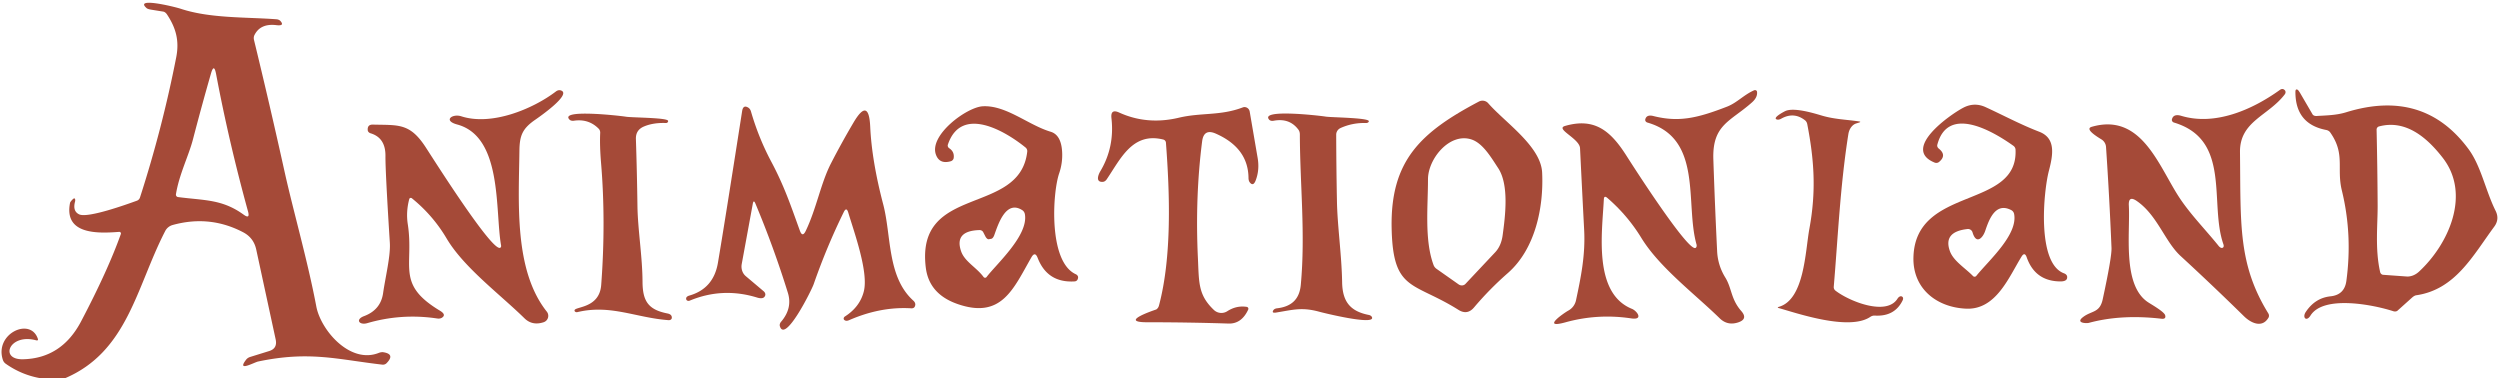 <?xml version="1.0" encoding="UTF-8" standalone="no"?>
<!DOCTYPE svg PUBLIC "-//W3C//DTD SVG 1.1//EN" "http://www.w3.org/Graphics/SVG/1.1/DTD/svg11.dtd">
<svg xmlns="http://www.w3.org/2000/svg" version="1.1" viewBox="0 0 502 76">
<path fill="#a54a38" d="
  M 12.94 76.00
  L 8.44 76.00
  Q 4.45 75.37 1.15 73.04
  A 1.57 1.46 10.6 0 1 0.58 72.27
  C -1.16 67.02 6.08 63.62 7.59 68.00
  Q 7.75 68.46 7.24 68.33
  C 1.90 66.89 -0.22 72.24 4.60 72.14
  Q 12.37 71.97 16.28 64.54
  Q 21.66 54.31 24.27 46.98
  A 0.33 0.32 6.9 0 0 23.93 46.56
  C 19.67 46.89 12.78 47.15 14.07 40.71
  C 14.12 40.50 14.74 39.80 14.92 39.83
  A 0.58 0.30 -75.7 0 1 15.07 40.48
  Q 14.55 42.40 15.89 43.04
  C 17.61 43.87 25.47 41.03 27.47 40.31
  A 1.01 1.01 0.9 0 0 28.10 39.68
  Q 32.60 25.76 35.39 11.48
  C 36.04 8.14 35.31 5.58 33.54 2.91
  A 1.36 0.83 68.8 0 0 32.78 2.33
  L 30.34 1.94
  A 1.42 0.36 4.5 0 1 29.45 1.64
  C 26.83 -0.64 34.96 1.32 36.32 1.77
  C 42.19 3.71 49.35 3.41 55.52 3.87
  A 1.29 1.05 -13.8 0 1 56.36 4.27
  Q 57.17 5.25 55.49 5.05
  Q 52.27 4.66 51.08 7.07
  A 1.56 1.18 57.7 0 0 51.00 8.01
  Q 54.22 21.26 57.16 34.55
  C 58.90 42.38 61.79 52.41 63.51 61.51
  C 64.40 66.29 70.28 73.14 76.04 70.87
  A 1.97 1.14 -38.5 0 1 76.99 70.73
  Q 79.40 71.12 77.62 72.93
  A 1.05 0.98 24.3 0 1 76.77 73.22
  C 67.80 72.19 62.19 70.42 51.84 72.59
  C 51.05 72.75 47.41 74.81 49.44 72.20
  A 1.77 1.37 4.6 0 1 50.25 71.67
  L 54.05 70.49
  Q 55.75 69.97 55.35 68.14
  L 51.45 50.10
  Q 50.94 47.75 48.83 46.64
  Q 42.12 43.12 34.67 45.18
  A 2.40 2.39 5.8 0 0 33.17 46.40
  C 27.36 57.65 25.65 70.66 12.94 76.00
  Z
  M 35.75 39.57
  C 41.09 40.27 44.60 39.98 48.92 43.10
  Q 50.24 44.06 49.81 42.48
  Q 45.95 28.46 43.39 14.86
  Q 42.97 12.61 42.35 14.81
  Q 40.47 21.36 38.75 27.97
  C 37.90 31.26 35.96 35.05 35.33 39.01
  A 0.49 0.48 -82.0 0 0 35.75 39.57
  Z"
/>
<path fill="#a54a38" d="
  M 100.62 49.30
  C 99.38 42.35 100.97 27.48 91.81 25.00
  C 88.90 24.22 90.81 22.77 92.62 23.35
  C 98.69 25.32 106.96 21.92 111.64 18.36
  A 1.18 0.89 -51.6 0 1 112.53 18.13
  C 115.12 18.79 108.08 23.62 107.54 24.00
  C 104.90 25.81 104.34 27.20 104.30 30.25
  C 104.17 40.70 103.19 54.26 109.80 62.58
  A 1.35 1.35 -28.5 0 1 109.17 64.70
  Q 106.89 65.45 105.32 63.92
  C 100.43 59.12 93.13 53.71 89.69 47.90
  Q 86.94 43.24 82.70 39.81
  A 0.33 0.32 27.4 0 0 82.18 39.97
  Q 81.50 42.52 81.88 45.00
  C 83.19 53.44 79.40 57.01 88.33 62.38
  Q 89.70 63.20 88.72 63.81
  A 1.52 1.00 24.8 0 1 87.78 63.95
  Q 80.63 62.88 73.74 64.89
  C 72.14 65.35 71.28 64.15 73.12 63.47
  Q 76.46 62.21 76.93 58.84
  C 77.40 55.57 78.45 51.37 78.28 48.75
  Q 77.37 34.33 77.40 31.31
  Q 77.43 27.66 74.40 26.76
  A 0.81 0.68 8.0 0 1 73.84 26.14
  Q 73.75 24.99 74.88 25.02
  C 80.02 25.15 82.28 24.67 85.46 29.54
  C 87.04 31.96 98.31 49.80 100.32 49.78
  A 0.41 0.32 83.5 0 0 100.62 49.30
  Z"
/>
<path fill="#a54a38" d="
  M 322.05 40.04
  C 321.72 46.64 319.88 58.85 327.68 62.01
  C 328.71 62.42 330.10 64.32 327.53 63.93
  Q 320.84 62.93 314.39 64.71
  C 309.27 66.13 314.10 62.81 314.93 62.36
  A 3.09 3.06 82.0 0 0 316.46 60.31
  C 317.46 55.63 318.36 51.19 318.10 46.20
  Q 317.67 37.97 317.27 29.75
  C 317.18 27.82 312.20 25.89 314.26 25.29
  C 320.22 23.57 323.44 26.29 326.63 31.33
  C 327.84 33.23 338.90 50.49 340.45 49.79
  A 0.66 0.45 71.9 0 0 340.66 49.08
  C 338.33 40.91 342.00 27.83 330.80 24.61
  A 0.60 0.51 15.1 0 1 330.37 23.98
  Q 330.62 22.95 332.00 23.30
  C 337.11 24.59 340.82 23.73 346.80 21.41
  C 348.80 20.63 350.17 19.03 352.23 18.13
  A 0.42 0.39 -15.4 0 1 352.81 18.43
  Q 352.95 19.54 351.80 20.56
  C 347.48 24.41 343.81 24.99 344.04 32.00
  Q 344.34 41.00 344.80 50.45
  Q 344.94 53.29 346.43 55.71
  C 347.79 57.91 347.52 60.03 349.66 62.47
  Q 351.04 64.06 349.05 64.73
  Q 346.90 65.45 345.32 63.92
  C 340.29 59.00 333.22 53.71 329.58 47.77
  Q 326.81 43.24 322.75 39.74
  Q 322.09 39.18 322.05 40.04
  Z"
/>
<path fill="#a54a38" d="
  M 431.31 60.68
  C 432.02 61.15 434.53 62.56 434.76 63.29
  Q 435.00 64.12 434.00 64.00
  Q 425.95 63.07 419.45 64.83
  C 418.90 64.97 416.72 64.86 418.26 63.68
  C 420.02 62.33 421.63 62.88 422.23 60.08
  Q 424.07 51.55 423.99 49.76
  Q 423.56 39.36 422.89 29.51
  A 1.95 1.93 -76.4 0 0 421.97 27.99
  Q 418.50 25.90 420.03 25.46
  C 429.76 22.66 433.26 32.77 437.29 39.17
  C 439.60 42.83 442.74 45.95 445.50 49.38
  A 0.92 0.48 57.1 0 0 446.21 49.78
  C 446.57 49.71 446.56 49.34 446.46 49.05
  C 443.58 40.84 448.12 28.08 436.54 24.61
  A 0.59 0.53 15.1 0 1 436.12 23.97
  Q 436.42 22.79 438.00 23.26
  C 444.72 25.29 452.15 22.11 457.78 18.07
  Q 458.36 17.65 458.80 18.13
  A 0.69 0.58 -48.5 0 1 458.78 18.95
  C 455.46 23.30 449.72 24.33 449.79 30.56
  C 449.96 44.93 449.35 52.98 455.47 62.92
  A 0.89 0.80 45.3 0 1 455.51 63.79
  C 454.26 65.93 452.01 64.90 450.58 63.49
  Q 444.33 57.35 437.85 51.39
  C 434.71 48.50 433.19 43.21 429.08 40.37
  Q 427.35 39.17 427.47 41.27
  C 427.77 46.84 426.12 57.22 431.31 60.68
  Z"
/>
<path fill="#a54a38" d="
  M 460.92 18.44
  Q 460.92 17.77 461.39 18.04
  A 1.02 0.13 60.6 0 1 461.86 18.67
  L 464.36 22.96
  A 0.98 0.66 -12.4 0 0 465.19 23.29
  C 467.18 23.17 469.15 23.15 471.12 22.54
  Q 486.65 17.74 495.66 29.91
  C 498.21 33.35 499.07 38.22 501.12 42.34
  Q 501.95 44.02 500.84 45.52
  C 496.57 51.30 493.04 58.15 485.18 59.29
  A 1.68 0.76 -52.9 0 0 484.36 59.74
  L 481.43 62.37
  A 0.99 0.70 28.0 0 1 480.54 62.48
  C 476.84 61.27 466.60 59.14 463.95 63.36
  C 463.13 64.67 462.26 63.78 462.98 62.67
  Q 464.85 59.83 467.97 59.50
  Q 470.77 59.21 471.15 56.42
  Q 472.41 47.11 470.24 38.23
  C 469.15 33.75 470.98 30.94 467.90 26.58
  A 1.35 1.17 -9.7 0 0 467.11 26.10
  Q 460.90 24.92 460.92 18.44
  Z
  M 477.43 41.24
  C 477.45 45.18 476.88 49.96 477.93 54.62
  A 0.73 0.66 84.9 0 0 478.53 55.18
  L 483.25 55.52
  A 3.67 2.94 -60.1 0 0 485.73 54.55
  C 491.68 49.05 496.20 39.04 490.52 31.71
  C 487.48 27.78 483.18 23.93 477.70 25.39
  A 0.66 0.65 82.2 0 0 477.22 26.04
  Q 477.39 33.66 477.43 41.24
  Z"
/>
<path fill="#a54a38" d="
  M 279.44 45.76
  C 279.18 32.25 285.27 26.56 296.97 20.39
  A 1.54 1.53 -34.1 0 1 298.84 20.74
  C 302.21 24.59 309.39 29.35 309.66 34.63
  C 310.00 41.63 308.29 49.98 302.80 54.81
  Q 299.13 58.02 295.98 61.74
  Q 294.63 63.33 292.86 62.22
  C 283.74 56.49 279.69 58.60 279.44 45.76
  Z
  M 300.24 50.65
  Q 301.44 49.37 301.73 47.25
  C 302.25 43.44 303.06 37.14 300.84 33.77
  C 299.48 31.71 297.78 28.75 295.46 28.00
  C 291.07 26.58 286.74 31.90 286.74 36.00
  C 286.75 41.35 285.99 48.19 287.86 53.22
  A 1.70 1.56 9.8 0 0 288.45 53.98
  L 292.90 57.11
  A 1.08 1.00 38.9 0 0 294.25 57.02
  L 300.24 50.65
  Z"
/>
<path fill="#a54a38" d="
  M 207.10 51.68
  C 203.48 57.98 201.13 64.17 192.20 61.02
  Q 186.55 59.02 185.90 53.74
  C 183.82 36.86 204.80 43.47 206.27 30.45
  A 0.95 0.92 23.7 0 0 205.93 29.62
  C 201.94 26.37 193.02 21.03 190.33 29.05
  A 0.67 0.61 26.4 0 0 190.61 29.77
  Q 191.68 30.48 191.50 31.74
  A 0.85 0.79 -4.5 0 1 190.91 32.38
  Q 188.66 33.02 187.94 31.07
  C 186.49 27.15 194.13 21.49 197.37 21.34
  C 202.05 21.11 206.48 25.11 210.96 26.45
  Q 213.11 27.09 213.28 30.56
  Q 213.39 32.74 212.68 34.81
  C 211.35 38.66 210.48 52.53 216.01 55.06
  A 0.78 0.60 18.1 0 1 216.48 55.75
  Q 216.39 56.48 215.74 56.51
  Q 210.31 56.82 208.36 51.78
  Q 207.83 50.41 207.10 51.68
  Z
  M 197.87 47.48
  L 197.43 46.62
  A 0.84 0.78 -14.0 0 0 196.67 46.20
  Q 191.58 46.35 192.99 50.46
  C 193.70 52.53 196.09 53.70 197.50 55.62
  A 0.38 0.37 45.5 0 0 198.10 55.63
  C 200.13 52.97 206.53 47.28 205.80 43.03
  A 1.28 1.14 -79.8 0 0 205.30 42.22
  C 201.95 40.03 200.40 45.15 199.64 47.24
  A 1.08 0.51 -75.4 0 1 199.05 47.95
  L 198.55 48.04
  A 0.91 0.46 66.4 0 1 197.87 47.48
  Z"
/>
<path fill="#a54a38" d="
  M 404.28 29.27
  C 400.45 26.54 391.15 20.89 389.01 29.07
  A 0.81 0.68 28.6 0 0 389.31 29.84
  Q 390.99 31.18 389.36 32.52
  A 0.90 0.86 35.3 0 1 388.48 32.65
  C 381.72 29.91 391.61 22.99 394.25 21.62
  Q 396.45 20.48 398.70 21.51
  C 402.30 23.16 405.77 25.03 409.47 26.45
  C 412.87 27.75 412.25 31.11 411.41 34.33
  C 410.36 38.33 408.91 52.88 414.47 54.89
  A 0.96 0.69 10.4 0 1 415.08 55.52
  Q 415.21 56.51 413.74 56.51
  Q 408.65 56.49 406.96 51.66
  Q 406.55 50.50 405.91 51.55
  C 403.37 55.66 400.80 62.26 394.78 61.98
  C 388.80 61.71 384.04 57.89 384.22 51.64
  C 384.62 37.24 405.27 42.11 404.72 30.06
  A 1.02 1.00 16.6 0 0 404.28 29.27
  Z
  M 403.88 42.20
  C 400.68 40.51 399.40 44.09 398.63 46.36
  C 398.16 47.74 396.84 49.23 396.08 46.65
  A 0.95 0.93 -11.1 0 0 395.08 45.99
  Q 390.13 46.53 391.54 50.43
  C 392.25 52.41 394.62 53.82 396.18 55.43
  A 0.44 0.44 42.2 0 0 396.84 55.40
  C 399.36 52.28 405.26 47.11 404.43 42.94
  A 1.13 1.10 -82.4 0 0 403.88 42.20
  Z"
/>
<path fill="#a54a38" d="
  M 169.42 42.60
  Q 166.00 49.56 163.38 57.08
  C 162.98 58.24 157.61 69.05 156.59 65.47
  A 1.08 0.78 -37.3 0 1 156.85 64.60
  Q 159.16 61.90 158.21 58.81
  Q 155.37 49.65 151.68 40.86
  Q 151.33 40.03 151.16 40.92
  L 148.94 53.01
  A 2.67 2.44 -66.0 0 0 149.75 55.45
  L 153.34 58.48
  A 0.90 0.68 31.4 0 1 153.66 59.30
  Q 153.40 60.17 152.03 59.75
  Q 145.11 57.62 138.49 60.37
  A 0.54 0.44 -19.4 0 1 137.80 60.12
  Q 137.65 59.57 138.45 59.34
  Q 143.28 57.95 144.16 52.77
  Q 145.48 45.00 149.02 22.31
  Q 149.23 20.96 150.28 21.63
  A 1.46 1.05 -88.4 0 1 150.80 22.40
  Q 152.33 27.69 154.89 32.50
  C 157.52 37.43 158.88 41.54 160.61 46.31
  Q 161.13 47.74 161.79 46.37
  C 163.96 41.86 164.80 36.79 166.89 32.75
  Q 168.99 28.67 171.38 24.62
  Q 174.46 19.39 174.74 25.45
  Q 175.05 32.27 177.34 41.00
  C 179.01 47.34 178.11 55.60 183.40 60.37
  A 1.13 0.82 29.1 0 1 183.79 61.21
  Q 183.70 61.95 182.98 61.91
  Q 176.82 61.53 170.50 64.29
  Q 169.87 64.57 169.51 64.22
  A 0.48 0.39 -38.4 0 1 169.66 63.55
  Q 172.68 61.62 173.46 58.49
  C 174.42 54.63 171.54 46.71 170.33 42.68
  Q 169.97 41.48 169.42 42.60
  Z"
/>
<path fill="#a54a38" d="
  M 241.39 28.37
  Q 239.96 39.52 240.54 51.84
  C 240.77 56.74 240.57 59.21 243.74 62.23
  A 2.19 2.18 50.4 0 0 246.44 62.49
  Q 248.29 61.30 250.35 61.62
  A 0.39 0.39 -73.0 0 1 250.64 62.17
  Q 249.30 65.06 246.67 64.97
  Q 238.54 64.71 230.37 64.71
  C 224.30 64.71 232.17 62.15 232.18 62.14
  A 1.43 1.19 84.8 0 0 232.72 61.36
  C 235.34 51.49 234.89 38.80 234.12 28.65
  A 0.71 0.70 -85.5 0 0 233.59 28.02
  C 227.39 26.48 225.02 31.90 222.22 36.02
  A 1.17 0.89 -70.2 0 1 221.44 36.52
  C 219.95 36.61 220.51 35.12 220.95 34.38
  Q 223.84 29.53 223.18 23.74
  Q 222.96 21.79 224.73 22.60
  Q 230.34 25.15 236.70 23.64
  C 241.20 22.57 245.02 23.29 249.54 21.57
  A 1.07 1.03 74.8 0 1 250.94 22.41
  L 252.54 31.74
  Q 252.94 34.10 252.16 36.18
  Q 251.67 37.50 250.97 36.64
  A 1.58 0.98 -74.7 0 1 250.70 35.73
  Q 250.64 29.70 244.13 26.83
  Q 241.73 25.77 241.39 28.37
  Z"
/>
<path fill="#a54a38" d="
  M 371.15 26.94
  C 369.51 37.29 369.06 47.67 368.22 57.56
  A 0.91 0.88 -68.7 0 0 368.56 58.36
  C 371.29 60.48 378.80 63.53 381.02 59.97
  A 0.94 0.57 -63.6 0 1 381.77 59.49
  Q 381.97 59.53 382.08 59.70
  A 0.72 0.44 -55.8 0 1 382.05 60.31
  Q 380.45 63.60 376.47 63.37
  A 1.52 1.40 -58.2 0 0 375.57 63.62
  C 371.28 66.54 360.62 62.81 357.20 61.87
  Q 356.75 61.74 357.21 61.61
  C 362.33 60.12 362.49 50.49 363.32 45.95
  C 364.72 38.37 364.29 32.14 362.90 24.94
  A 1.40 1.15 -81.0 0 0 362.43 24.14
  Q 360.20 22.41 357.67 23.83
  A 1.25 0.80 -42.8 0 1 356.78 23.99
  C 355.87 23.68 358.04 22.52 358.47 22.31
  C 360.13 21.53 363.92 22.64 365.66 23.16
  C 368.33 23.97 370.64 23.99 373.29 24.38
  Q 373.79 24.45 373.30 24.61
  L 372.72 24.79
  A 2.82 2.12 89.2 0 0 371.15 26.94
  Z"
/>
<path fill="#a54a38" d="
  M 120.69 32.69
  Q 120.40 29.22 120.52 26.70
  A 1.17 1.05 -67.9 0 0 120.21 25.84
  Q 118.20 23.81 115.25 24.24
  A 1.13 0.76 -20.1 0 1 114.36 24.02
  C 112.27 21.89 124.12 23.19 125.73 23.44
  C 126.96 23.63 133.90 23.62 134.14 24.24
  A 0.41 0.34 -7.5 0 1 133.72 24.70
  Q 131.12 24.61 129.26 25.42
  Q 127.63 26.13 127.69 27.92
  Q 127.91 34.67 128.00 41.37
  C 128.07 46.11 128.99 51.45 129.02 56.59
  C 129.04 60.53 130.23 62.19 134.01 62.94
  Q 134.95 63.12 134.90 63.84
  A 0.60 0.49 3.7 0 1 134.27 64.29
  C 127.71 63.82 122.61 61.08 115.96 62.67
  A 0.47 0.35 -4.9 0 1 115.37 62.30
  C 115.51 61.53 120.36 61.92 120.72 57.24
  Q 121.68 44.47 120.69 32.69
  Z"
/>
<path fill="#a54a38" d="
  M 268.31 27.05
  Q 268.33 33.74 268.46 40.43
  C 268.55 45.39 269.41 51.22 269.50 56.69
  C 269.57 60.61 271.16 62.51 274.85 63.24
  A 0.87 0.61 4.5 0 1 275.52 63.79
  C 275.80 65.30 265.81 62.85 264.85 62.58
  C 261.39 61.65 259.69 62.20 256.25 62.76
  Q 255.28 62.92 255.70 62.28
  A 1.09 0.74 6.6 0 1 256.41 61.91
  C 259.22 61.59 260.92 60.20 261.20 57.20
  C 262.15 46.93 261.04 37.17 261.01 26.95
  A 1.71 1.33 -69.4 0 0 260.73 26.05
  Q 258.95 23.64 255.73 24.25
  A 1.04 0.75 -22.2 0 1 254.86 24.04
  C 252.90 21.85 264.64 23.17 266.24 23.42
  C 267.35 23.59 274.83 23.64 274.86 24.33
  A 0.55 0.36 0.5 0 1 274.29 24.70
  Q 271.54 24.63 269.16 25.72
  A 1.48 1.46 -12.7 0 0 268.31 27.05
  Z"
/>
</svg>
